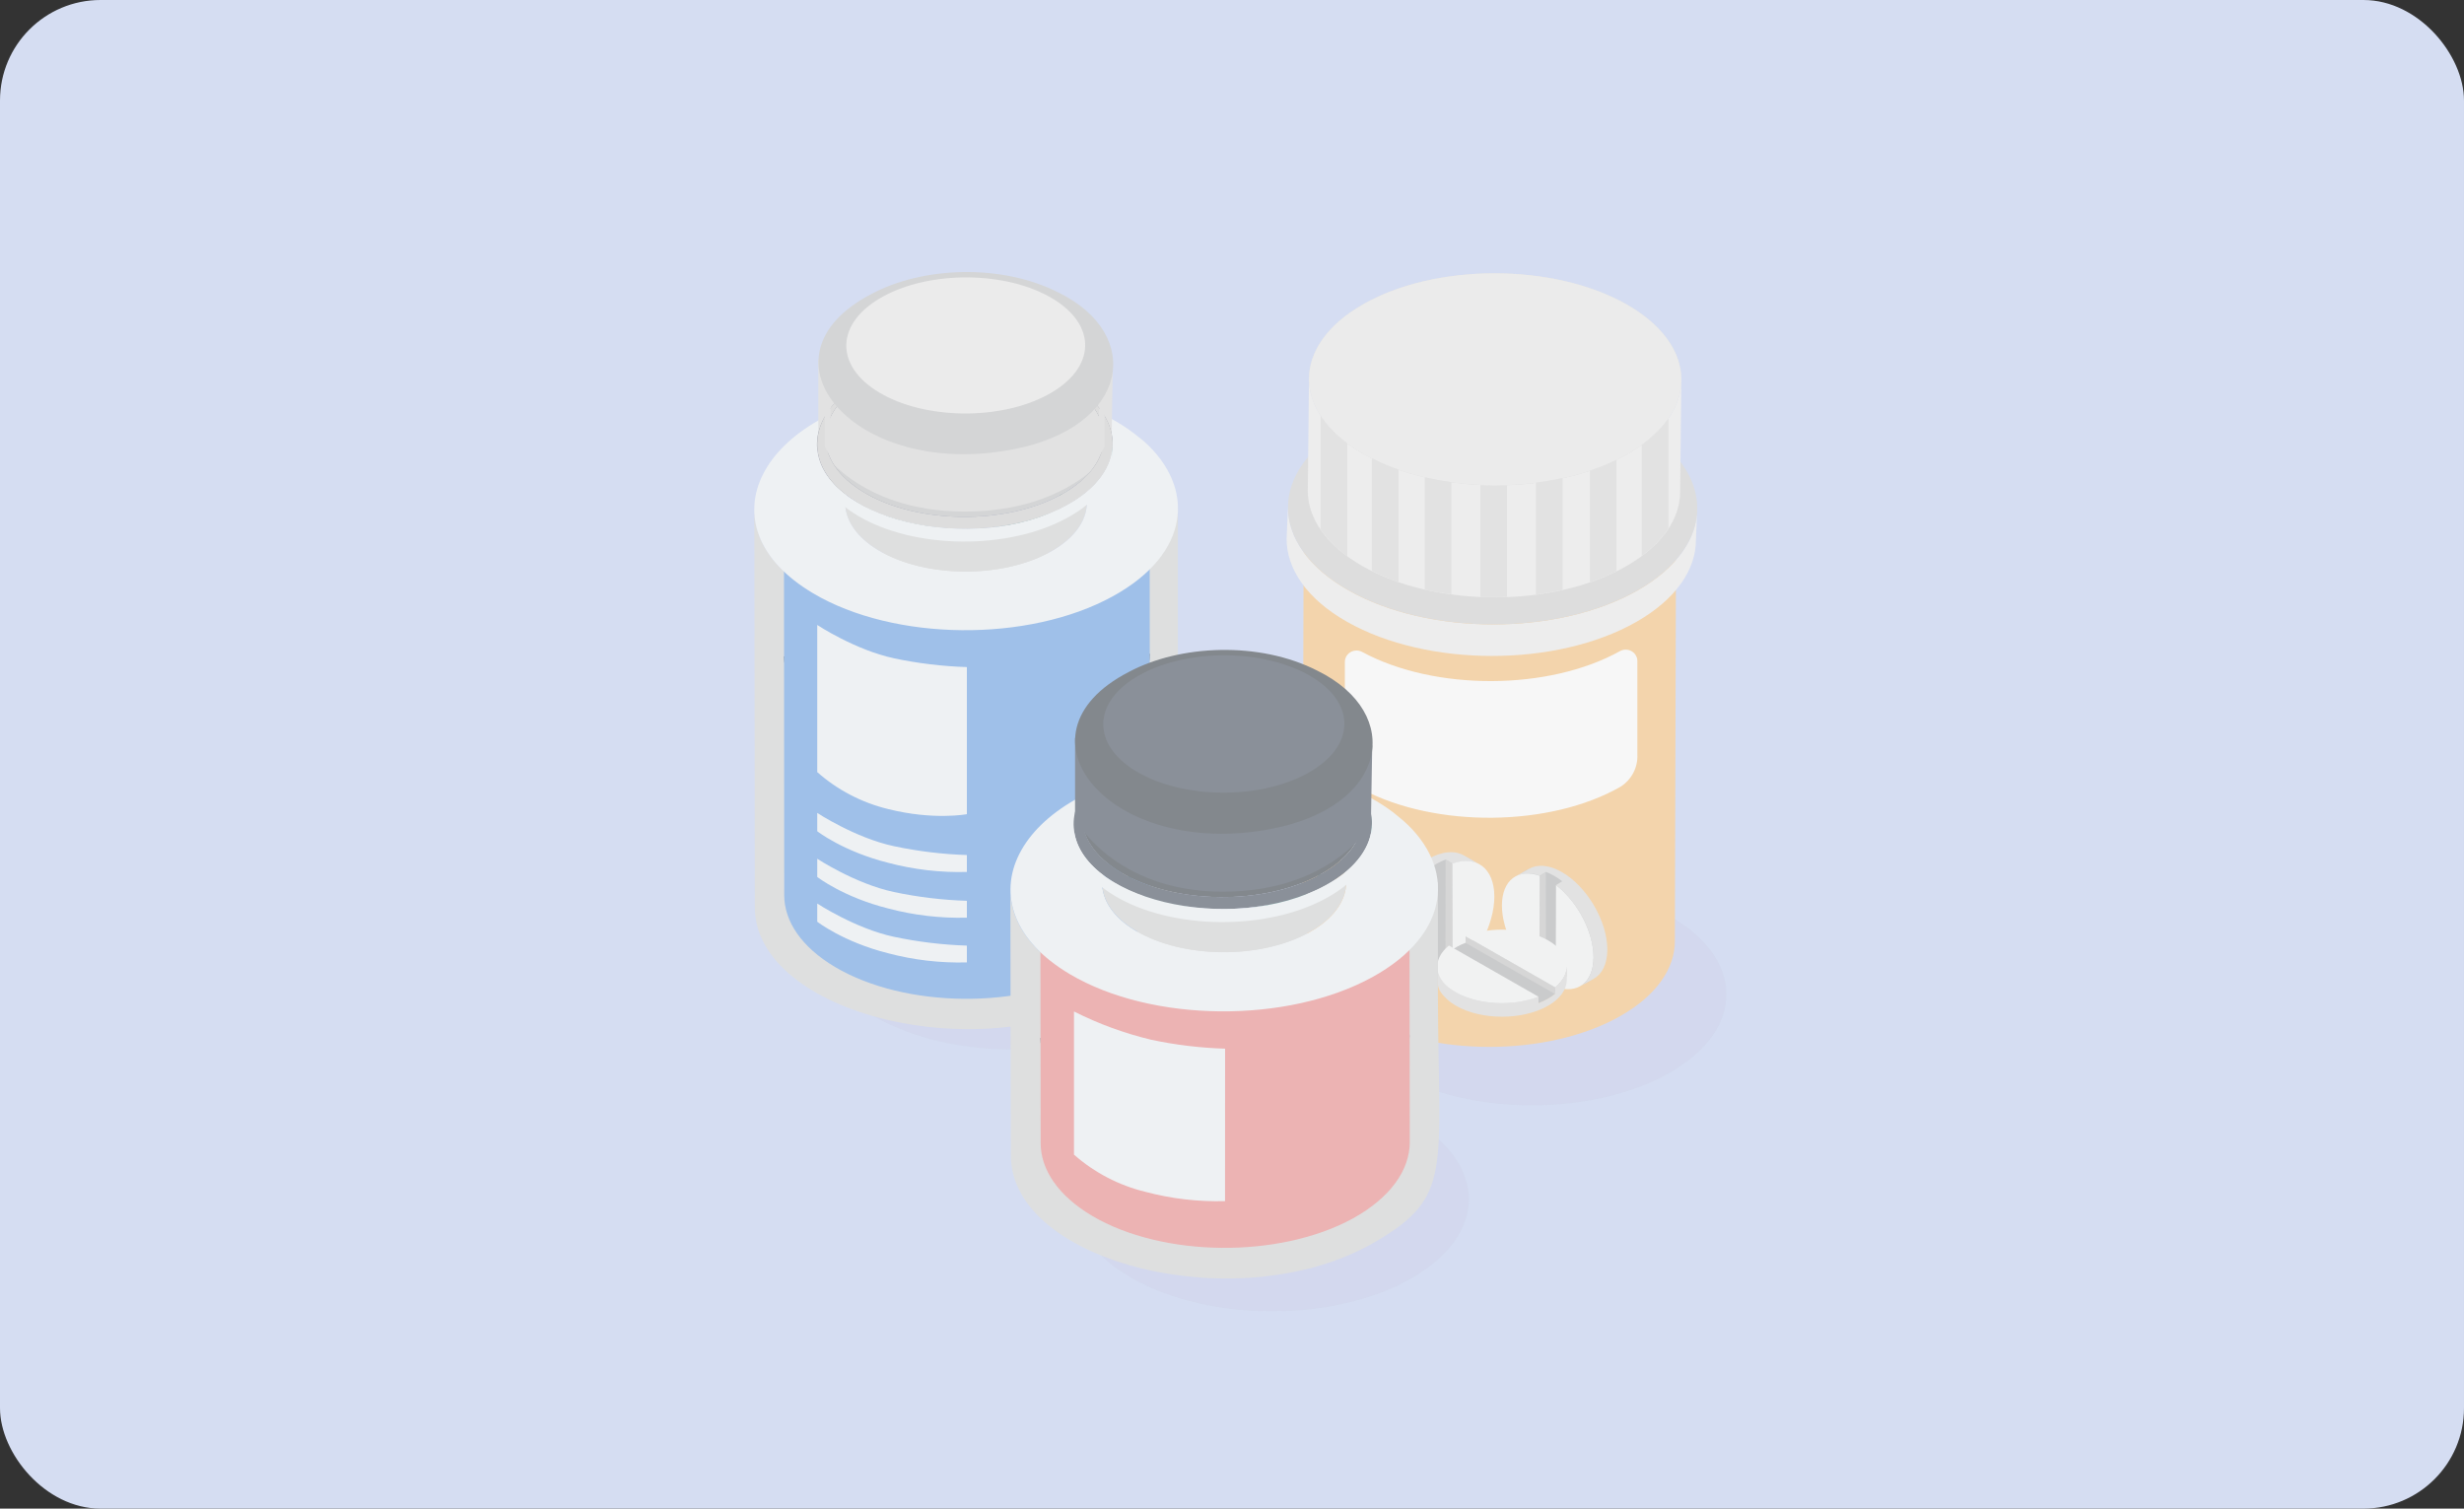<svg width="147" height="90" viewBox="0 0 147 90" fill="none" xmlns="http://www.w3.org/2000/svg">
<rect x="0" y="0" width="147" height="90" fill="#333333" stroke="none"/>
<rect width="147" height="90" rx="6" fill="#D5DDF2"/>
<g clip-path="url(#clip0)">
<g opacity="0.2">
<path opacity="0.2" d="M99.565 54.615C104.126 57.205 104.147 61.404 99.613 63.997C95.08 66.589 87.708 66.587 83.147 63.997C78.586 61.406 78.562 57.205 83.094 54.615C87.625 52.025 94.999 52.025 99.565 54.615Z" fill="#8D717A"/>
</g>
<path d="M96.713 26.332C92.362 23.86 85.327 23.86 81.004 26.332C78.85 27.562 77.779 29.173 77.779 30.786V30.806L77.705 56.094C77.705 57.725 78.794 59.358 80.986 60.6C85.338 63.072 92.369 63.074 96.692 60.6C98.839 59.374 99.917 57.766 99.921 56.157L99.993 30.84C100 30.954 99.05 27.658 96.713 26.332Z" fill="#F3D4AC"/>
<path d="M101.258 30.33L101.177 32.214C101.177 33.982 99.991 35.747 97.63 37.096C92.877 39.814 85.148 39.809 80.365 37.096C77.956 35.729 76.755 33.934 76.758 32.143L76.839 30.259C76.839 32.052 78.037 33.847 80.446 35.214C85.227 37.93 92.955 37.932 97.709 35.214C100.07 33.863 101.251 32.098 101.258 30.33Z" fill="#EDEDED"/>
<path d="M97.653 25.377C102.437 28.093 102.463 32.499 97.709 35.214C92.955 37.93 85.227 37.928 80.446 35.214C75.665 32.501 75.632 28.095 80.383 25.38C85.135 22.664 92.87 22.662 97.653 25.377Z" fill="#DDDDDD"/>
<path d="M97.03 18.153C101.381 20.623 101.404 24.63 97.081 27.102C92.758 29.574 85.73 29.569 81.375 27.102C77.02 24.635 76.996 20.625 81.319 18.155C85.642 15.686 92.677 15.691 97.03 18.153Z" fill="#E0E0E0"/>
<path d="M100.308 22.659L100.236 29.341C100.236 30.95 99.157 32.556 97.007 33.784C92.684 36.255 85.656 36.253 81.303 33.784C79.112 32.54 78.018 30.909 78.023 29.277L78.094 22.596C78.094 24.225 79.183 25.858 81.375 27.102C85.725 29.571 92.758 29.574 97.081 27.102C99.229 25.874 100.304 24.268 100.308 22.659Z" fill="#EDEDED"/>
<path d="M88.315 35.613C88.845 35.636 89.376 35.636 89.907 35.613V28.933C89.376 28.952 88.844 28.952 88.315 28.933V35.613Z" fill="#E2E2E2"/>
<path d="M97.03 18.153C101.381 20.623 101.404 24.63 97.081 27.102C92.758 29.574 85.73 29.569 81.375 27.102C77.02 24.635 76.996 20.625 81.319 18.155C85.642 15.686 92.677 15.691 97.03 18.153Z" fill="#EBEBEB"/>
<path d="M99.148 25.455C99.073 25.537 98.999 25.621 98.916 25.703C98.832 25.785 98.772 25.844 98.698 25.913C98.482 26.116 98.254 26.306 98.015 26.482L97.945 26.539V33.164C98.571 32.714 99.11 32.158 99.537 31.521V24.958C99.484 25.033 99.423 25.108 99.365 25.186C99.307 25.263 99.224 25.368 99.148 25.455Z" fill="#E2E2E2"/>
<path d="M95.65 27.783C95.385 27.89 95.119 27.988 94.846 28.079V34.736C95.391 34.552 95.924 34.332 96.439 34.078V27.432C96.196 27.551 95.944 27.66 95.687 27.765L95.65 27.783Z" fill="#E2E2E2"/>
<path d="M91.63 28.801V35.474C92.17 35.403 92.703 35.315 93.222 35.196V28.53H93.185C92.689 28.637 92.182 28.724 91.667 28.788L91.63 28.801Z" fill="#E2E2E2"/>
<path d="M84.998 35.176C85.519 35.294 86.052 35.383 86.592 35.456V28.765C86.332 28.729 86.078 28.687 85.825 28.642L85.563 28.59C85.376 28.553 85.186 28.517 84.998 28.473V35.176Z" fill="#E2E2E2"/>
<path d="M82.607 27.694C82.343 27.582 82.088 27.466 81.841 27.337V34.057C82.355 34.314 82.887 34.536 83.432 34.722V28.015C83.161 27.92 82.894 27.815 82.635 27.706L82.607 27.694Z" fill="#E2E2E2"/>
<path d="M78.787 31.59C79.222 32.206 79.76 32.746 80.379 33.184V26.446C79.904 26.097 79.477 25.691 79.107 25.236L79.093 25.218C78.982 25.076 78.88 24.935 78.787 24.792V31.59Z" fill="#E2E2E2"/>
<path d="M92.891 52.166C91.382 51.307 90.155 51.995 90.148 53.702C90.141 55.408 91.209 57.59 92.717 58.447C94.225 59.304 95.61 58.511 95.615 56.807C95.619 55.103 94.401 53.023 92.891 52.166Z" fill="#CACBCC"/>
<path d="M92.83 52.799L92.814 58.877C94.091 59.333 95.063 58.632 95.07 57.114C95.077 55.597 94.109 53.786 92.83 52.799Z" fill="#F1F2F2"/>
<path d="M90.4 52.289C90.624 52.175 90.872 52.111 91.124 52.104C91.376 52.097 91.627 52.146 91.857 52.248L92.23 52.02C92.399 52.083 92.563 52.159 92.719 52.248C92.888 52.345 93.048 52.454 93.201 52.574L92.83 52.802C94.109 53.788 95.073 55.599 95.07 57.117C95.07 57.964 94.762 58.559 94.271 58.839L95.094 58.383C95.585 58.101 95.89 57.506 95.893 56.659C95.893 54.952 94.677 52.875 93.166 52.018C92.409 51.587 91.721 51.547 91.223 51.831L90.4 52.289Z" fill="#E2E2E2"/>
<path d="M91.841 58.326L92.23 58.094L92.221 52.025L91.86 52.248L91.841 58.326Z" fill="#D6D6D6"/>
<path d="M91.857 52.248C90.581 51.792 89.608 52.492 89.603 54.011C89.599 55.531 90.565 57.34 91.841 58.326L91.857 52.248Z" fill="#F1F2F2"/>
<path d="M85.498 51.426C87.175 50.471 88.54 51.237 88.545 53.132C88.549 55.028 87.368 57.461 85.691 58.404C84.013 59.347 82.478 58.474 82.473 56.581C82.468 54.688 83.821 52.369 85.498 51.426Z" fill="#CACBCC"/>
<path d="M85.566 52.141L85.584 58.894C84.164 59.411 83.084 58.622 83.08 56.934C83.075 55.246 84.145 53.223 85.566 52.141Z" fill="#F1F2F2"/>
<path d="M87.352 51.041C86.8 50.726 86.036 50.77 85.193 51.25C83.515 52.2 82.16 54.508 82.165 56.406C82.165 57.347 82.505 58.001 83.05 58.319L83.976 58.837C83.432 58.527 83.094 57.864 83.091 56.923C83.091 55.237 84.157 53.223 85.577 52.139L85.165 51.893C85.335 51.76 85.514 51.639 85.702 51.533C85.876 51.432 86.058 51.347 86.247 51.278L86.659 51.526C87.284 51.298 87.847 51.323 88.281 51.569L87.352 51.041Z" fill="#E2E2E2"/>
<path d="M86.666 58.269L86.235 58.012L86.244 51.269L86.647 51.517L86.666 58.269Z" fill="#D6D6D6"/>
<path d="M86.647 51.517C88.065 51 89.147 51.788 89.151 53.476C89.156 55.164 88.084 57.176 86.666 58.26L86.647 51.517Z" fill="#F1F2F2"/>
<path d="M86.895 56.497C85.385 57.353 85.378 58.743 86.877 59.6C88.376 60.456 90.815 60.459 92.328 59.6C93.84 58.741 93.845 57.353 92.344 56.497C90.843 55.64 88.417 55.64 86.895 56.497Z" fill="#CACBCC"/>
<path d="M87.435 55.848L87.437 56.251L92.782 59.306L92.779 58.9L87.435 55.848Z" fill="#D6D6D6"/>
<path d="M93.477 58.044C93.477 57.693 93.477 57.987 93.477 57.638C93.464 57.886 93.395 58.129 93.275 58.347C93.155 58.565 92.986 58.755 92.782 58.9V59.306C92.986 59.16 93.154 58.971 93.275 58.752C93.395 58.534 93.464 58.292 93.477 58.044V58.044Z" fill="#E2E2E2"/>
<path d="M87.435 55.848L92.779 58.9C93.826 58.044 93.687 56.85 92.353 56.098C91.019 55.346 88.941 55.251 87.435 55.848Z" fill="#F1F2F2"/>
<path d="M86.867 59.203C88.202 59.967 90.28 60.048 91.785 59.454V59.848C91.971 59.775 92.151 59.69 92.325 59.593C92.489 59.503 92.644 59.4 92.789 59.283V58.894C92.993 58.748 93.162 58.559 93.282 58.34C93.402 58.122 93.471 57.88 93.484 57.631V58.037C93.484 58.092 93.472 58.449 93.472 58.449C93.472 59.014 93.094 59.588 92.335 60.012C90.826 60.869 88.385 60.869 86.886 60.012C86.672 59.892 86.473 59.747 86.295 59.579C85.867 59.162 85.767 58.93 85.767 58.472C85.767 58.381 85.767 57.834 85.767 57.486C85.79 57.84 85.903 58.182 86.095 58.482C86.287 58.782 86.553 59.03 86.867 59.203V59.203Z" fill="#E2E2E2"/>
<path d="M86.441 56.408C85.392 57.262 85.531 58.458 86.867 59.21C88.204 59.962 90.28 60.055 91.785 59.461L86.441 56.408Z" fill="#F1F2F2"/>
<path d="M97.683 39.415C97.68 39.299 97.645 39.186 97.585 39.086C97.523 38.986 97.438 38.904 97.335 38.846C97.233 38.788 97.117 38.757 96.999 38.755C96.88 38.754 96.764 38.782 96.66 38.837C92.397 41.213 85.589 41.229 81.261 38.891C81.155 38.834 81.036 38.805 80.915 38.808C80.794 38.81 80.675 38.843 80.572 38.904C80.468 38.965 80.382 39.052 80.322 39.155C80.263 39.259 80.232 39.376 80.233 39.495V45.22C80.22 45.598 80.311 45.972 80.497 46.303C80.683 46.634 80.957 46.909 81.289 47.099C85.656 49.4 92.46 49.346 96.683 46.933C97.004 46.728 97.266 46.443 97.441 46.108C97.617 45.773 97.7 45.398 97.683 45.022V39.415Z" fill="#F7F7F7"/>
<g opacity="0.2">
<path opacity="0.2" d="M73.056 50.107C77.617 52.697 77.641 56.898 73.107 59.488C68.573 62.078 61.202 62.078 56.639 59.488C52.075 56.898 52.056 52.697 56.585 50.109C61.114 47.521 68.495 47.516 73.056 50.107Z" fill="#8D717A"/>
</g>
<g opacity="0.2">
<path opacity="0.2" d="M68.654 51.264C73.225 53.859 73.248 58.069 68.703 60.666C64.158 63.263 56.773 63.263 52.2 60.666C47.627 58.069 47.604 53.861 52.144 51.264C56.685 48.667 64.077 48.667 68.654 51.264Z" fill="#8D717A"/>
</g>
<path d="M70.269 44.694C70.269 45.623 70.269 32.62 70.269 30.052C70.269 29.223 68.184 34.41 67.336 34.993C67.158 34.873 66.975 34.766 66.78 34.64C61.589 31.567 52.816 31.731 47.965 35.046C45.994 33.713 45.007 32.084 45.002 30.435C45.002 30.628 45.026 53.97 45.032 54.166C45.032 54.155 45.032 54.144 45.032 54.13C45.044 60.509 58.666 63.889 66.593 59.219C71.163 56.552 70.299 55.007 70.269 44.694Z" fill="#DEDFDF"/>
<path d="M46.775 39.156C46.775 40.607 47.787 42.151 49.812 43.35C53.981 45.819 60.887 45.885 65.235 43.502C67.473 42.277 68.597 40.639 68.592 39.001L46.775 39.156Z" fill="#69757B"/>
<path d="M46.786 53.405L46.772 34.116C46.772 34.207 46.717 33.506 46.858 33.586C48.968 34.782 66.085 34.132 68.423 32.973C68.601 32.886 68.592 34.162 68.59 34.055L68.604 53.342C68.604 54.98 67.485 56.618 65.247 57.843C60.901 60.226 53.995 60.158 49.823 57.691C47.801 56.492 46.791 54.957 46.786 53.405Z" fill="#9FC0E9"/>
<path d="M67.635 25.84C64.295 23.311 58.892 22.568 54.852 23.172C45.167 24.489 41.782 31.412 48.517 35.399C53.349 38.258 61.346 38.338 66.382 35.577C71.045 33.018 71.337 29.077 68.235 26.316L67.635 25.84ZM62.627 32.943C59.752 34.52 55.186 34.474 52.434 32.843C49.682 31.212 49.772 28.608 52.647 27.031C55.522 25.455 60.088 25.5 62.84 27.134C65.592 28.767 65.502 31.367 62.627 32.943Z" fill="#EEF1F3"/>
<path d="M66.366 26.539C66.343 25.997 66.273 24.352 63.818 22.874C63.853 22.9 63.882 22.934 63.901 22.974C63.919 23.014 63.927 23.058 63.924 23.101C65.546 24.063 66.354 25.3 66.356 26.537L66.366 26.539Z" fill="#436663"/>
<path d="M66.368 27.309C66.368 26.398 66.6 24.685 63.933 23.099V23.874C65.555 24.835 66.361 26.072 66.366 27.309H66.368Z" fill="#85CCC6"/>
<path d="M63.827 22.874C57.957 19.645 49.019 21.869 48.88 26.589C48.88 22.151 58.445 19.857 63.938 23.104C63.941 23.06 63.933 23.016 63.914 22.976C63.896 22.936 63.867 22.902 63.831 22.876L63.827 22.874Z" fill="#436663"/>
<path d="M63.936 23.878V23.104C58.457 19.862 48.878 22.142 48.878 26.589V27.364C48.866 22.899 58.473 20.648 63.936 23.878Z" fill="#85CCC6"/>
<path d="M50.425 30.009C51.197 30.009 51.815 29.503 51.815 28.886C51.815 31.772 57.952 33.287 61.661 31.253C62.854 30.599 63.454 29.724 63.452 28.852C63.452 29.469 64.079 29.968 64.841 29.968C64.841 31.05 64.102 32.132 62.622 32.943C59.747 34.52 55.181 34.474 52.429 32.843C51.093 32.05 50.425 31.02 50.421 30.009H50.425Z" fill="#DEDFDF"/>
<path d="M51.815 28.886C51.873 30.253 54.292 31.36 56.513 31.551C60.433 31.89 63.407 30.312 63.452 28.852C63.452 29.724 62.854 30.599 61.661 31.253C57.954 33.285 51.825 31.772 51.815 28.886Z" fill="#6AA29D"/>
<path d="M63.542 22.817C66.72 24.698 66.611 27.696 63.296 29.514C59.981 31.332 54.725 31.278 51.542 29.396C48.359 27.514 48.473 24.516 51.774 22.7C55.075 20.885 60.361 20.93 63.542 22.817Z" fill="#D4D5D6"/>
<path d="M66.308 26.806C66.308 26.806 63.991 30.519 57.558 30.519C51.125 30.519 48.82 26.63 48.82 26.63V21.436L66.387 21.892L66.308 26.806Z" fill="#E2E2E2"/>
<path d="M57.73 21.29C59.351 21.306 61.709 21.582 63.806 22.805C63.764 22.785 63.718 22.776 63.671 22.779C63.624 22.783 63.58 22.799 63.542 22.825C60.368 20.948 55.114 20.896 51.808 22.709C48.503 24.523 48.392 27.516 51.577 29.393C54.762 31.271 60.002 31.323 63.308 29.51C66.614 27.696 66.725 24.705 63.553 22.825C63.591 22.799 63.636 22.783 63.683 22.779C63.729 22.776 63.776 22.785 63.818 22.805C63.938 22.882 64.105 22.976 64.223 23.06C67.501 25.443 66.831 28.398 63.667 30.134C60.155 32.061 54.577 32.006 51.206 30.011C45.806 26.821 49.851 21.21 57.73 21.29Z" fill="#9B9FAB"/>
<path d="M51.558 22.68C55.135 20.766 60.401 20.821 63.806 22.805C63.764 22.785 63.718 22.776 63.671 22.779C63.624 22.783 63.58 22.799 63.542 22.826C60.368 20.949 55.114 20.896 51.808 22.71C48.503 24.523 48.391 27.517 51.577 29.394C54.762 31.271 60.002 31.323 63.308 29.51C66.614 27.697 66.725 24.705 63.553 22.826C63.591 22.799 63.636 22.783 63.683 22.779C63.729 22.776 63.776 22.785 63.818 22.805C67.485 25.127 67.031 28.289 63.667 30.134C60.155 32.061 54.577 32.007 51.206 30.011C47.539 27.84 48.252 24.455 51.57 22.68H51.558Z" fill="#DDDDDD"/>
<path d="M48.737 27.323V26.541C48.751 30.92 58.038 33.21 63.655 30.127C65.465 29.136 66.373 27.815 66.368 26.482C66.368 27.382 66.646 29.262 63.658 30.899C60.146 32.825 54.565 32.77 51.194 30.776C49.559 29.808 48.744 28.56 48.739 27.314L48.737 27.323Z" fill="#EEF1F3"/>
<path d="M63.167 17.461C59.703 15.693 55.015 15.928 52.017 17.524C44.741 21.272 50.928 28.644 60.44 26.808C67.323 25.487 68.291 19.987 63.167 17.461Z" fill="#D4D5D6"/>
<path d="M62.757 17.789C65.481 19.399 65.388 21.969 62.548 23.527C59.708 25.086 55.198 25.04 52.473 23.427C49.749 21.814 49.842 19.244 52.682 17.689C55.522 16.133 60.032 16.176 62.757 17.789Z" fill="#EBEBEB"/>
<path d="M65.469 52.216C65.469 52.216 65.456 52.209 65.469 52.216V52.216Z" fill="#14A797"/>
<path d="M57.683 48.571C57.683 48.571 55.719 48.949 52.985 48.266C51.412 47.884 49.959 47.127 48.755 46.061V37.285C48.755 37.285 51.021 38.777 53.326 39.27C54.759 39.574 56.218 39.75 57.683 39.796V48.571Z" fill="#EEF1F3"/>
<path d="M57.683 52.018C56.099 52.061 54.516 51.877 52.985 51.471C50.312 50.801 48.755 49.59 48.755 49.59V48.496C48.755 48.496 51.021 49.988 53.326 50.48C54.759 50.785 56.218 50.961 57.683 51.009V52.018Z" fill="#EEF1F3"/>
<path d="M57.683 54.745C56.098 54.788 54.516 54.602 52.985 54.196C50.312 53.526 48.755 52.316 48.755 52.316V51.23C48.755 51.23 51.021 52.722 53.326 53.214C54.759 53.518 56.218 53.694 57.683 53.74V54.745Z" fill="#EEF1F3"/>
<path d="M57.683 57.415C56.099 57.458 54.516 57.273 52.985 56.868C50.312 56.198 48.755 54.986 48.755 54.986V53.902C48.755 53.902 51.021 55.392 53.326 55.886C54.759 56.189 56.218 56.365 57.683 56.413V57.415Z" fill="#EEF1F3"/>
<path d="M49.202 23.705V26.642C49.297 26.842 49.411 27.034 49.543 27.213V24.275C49.411 24.096 49.297 23.905 49.202 23.705V23.705Z" fill="#E2E2E2"/>
<path d="M50.333 25.111V28.049C50.442 28.141 50.556 28.232 50.673 28.323V25.384C50.556 25.301 50.442 25.209 50.333 25.111Z" fill="#E2E2E2"/>
<path d="M51.486 25.915V28.852C51.595 28.915 51.718 28.977 51.827 29.038V26.099C51.71 26.039 51.596 25.977 51.486 25.915Z" fill="#E2E2E2"/>
<path d="M52.828 26.553V29.492C52.939 29.535 53.059 29.578 53.168 29.619V26.68C53.052 26.639 52.939 26.596 52.828 26.553Z" fill="#E2E2E2"/>
<path d="M54.53 27.081V30.02L54.871 30.093V27.154C54.755 27.127 54.642 27.104 54.53 27.081Z" fill="#E2E2E2"/>
<path d="M56.49 27.375V30.314L56.831 30.337V27.398C56.717 27.393 56.604 27.384 56.49 27.375Z" fill="#E2E2E2"/>
<path d="M58.475 27.387V30.325C58.588 30.325 58.702 30.316 58.816 30.298V27.359L58.475 27.387Z" fill="#E2E2E2"/>
<path d="M60.352 27.127V30.063C60.465 30.041 60.584 30.013 60.693 29.986V27.049L60.352 27.127Z" fill="#E2E2E2"/>
<path d="M62.027 26.648V29.587C62.143 29.546 62.256 29.503 62.367 29.457V26.519C62.256 26.562 62.143 26.605 62.027 26.648Z" fill="#E2E2E2"/>
<path d="M63.465 26L63.391 26.039V28.971C63.507 28.91 63.623 28.843 63.732 28.78V25.893L63.465 26Z" fill="#E2E2E2"/>
<path d="M64.556 25.395V28.22C64.675 28.127 64.788 28.034 64.897 27.936V25.106C64.788 25.206 64.672 25.302 64.556 25.395Z" fill="#E2E2E2"/>
<path d="M65.902 23.915L65.828 24.001C65.75 24.148 65.661 24.29 65.562 24.425V27.211C65.695 27.032 65.809 26.84 65.902 26.637V23.915Z" fill="#E2E2E2"/>
<path d="M63.38 26.033L63.454 25.995L63.38 26.033Z" fill="#79818B"/>
<g opacity="0.2">
<path opacity="0.2" d="M84.155 66.774C88.769 69.394 88.788 73.642 84.206 76.264C79.624 78.887 72.159 78.884 67.549 76.264C62.94 73.644 62.916 69.396 67.494 66.776C72.072 64.156 79.538 64.154 84.155 66.774Z" fill="#8D717A"/>
</g>
<path d="M85.785 59.413C85.785 60.352 85.785 55.312 85.785 52.722C85.785 51.886 83.687 57.121 82.825 57.709C82.644 57.588 82.461 57.481 82.264 57.353C77.024 54.253 68.17 54.419 63.269 57.764C61.276 56.419 60.282 54.766 60.278 53.109C60.278 53.305 60.301 68.776 60.308 68.972C60.308 68.961 60.308 68.949 60.308 68.938C60.308 75.38 74.068 78.786 82.067 74.073C86.689 71.38 85.816 69.822 85.785 59.413Z" fill="#DEDFDF"/>
<path d="M62.073 61.919C62.073 63.386 63.095 64.944 65.138 66.152C69.347 68.644 76.318 68.712 80.703 66.307C82.962 65.07 84.097 63.416 84.092 61.764L62.073 61.919Z" fill="#69757B"/>
<path d="M62.085 68.204L62.071 56.813C62.071 56.907 62.015 56.196 62.159 56.278C64.288 57.486 81.562 56.83 83.923 55.661C84.102 55.572 84.092 56.859 84.09 56.752L84.106 68.129C84.106 69.783 82.976 71.435 80.717 72.686C76.329 75.089 69.366 75.02 65.15 72.531C63.109 71.321 62.089 69.763 62.085 68.202V68.204Z" fill="#ECB3B3"/>
<path d="M83.128 48.471C79.755 45.919 74.305 45.17 70.225 45.78C60.452 47.109 57.037 54.096 63.831 58.119C68.708 61.005 76.781 61.081 81.864 58.297C86.569 55.715 86.863 51.738 83.717 48.956L83.128 48.471ZM78.074 55.643C75.171 57.237 70.563 57.187 67.779 55.54C64.994 53.893 65.092 51.266 67.992 49.674C70.892 48.081 75.502 48.129 78.287 49.776C81.071 51.423 80.974 54.05 78.074 55.643V55.643Z" fill="#EEF1F3"/>
<path d="M81.845 49.179C81.822 48.635 81.75 46.974 79.283 45.482C79.319 45.508 79.348 45.542 79.366 45.582C79.385 45.622 79.393 45.666 79.389 45.71C81.027 46.678 81.843 47.926 81.845 49.175V49.179Z" fill="#436663"/>
<path d="M81.847 49.959C81.847 49.047 82.091 47.311 79.389 45.712V46.493C81.027 47.462 81.843 48.71 81.845 49.959H81.847Z" fill="#85CCC6"/>
<path d="M79.283 45.48C73.359 42.22 64.339 44.464 64.2 49.227C64.188 44.748 73.853 42.434 79.389 45.712C79.393 45.668 79.385 45.624 79.366 45.585C79.348 45.545 79.319 45.51 79.283 45.484V45.48Z" fill="#436663"/>
<path d="M79.383 46.493V45.712C73.853 42.438 64.179 44.742 64.193 49.227V50.009C64.179 45.505 73.876 43.233 79.383 46.493Z" fill="#85CCC6"/>
<path d="M65.752 52.679C66.53 52.679 67.16 52.168 67.158 51.54C67.158 54.453 73.353 55.98 77.094 53.927C78.298 53.266 78.903 52.385 78.901 51.505C78.901 52.127 79.535 52.645 80.314 52.631C80.314 53.724 79.566 54.816 78.074 55.636C75.171 57.23 70.563 57.18 67.779 55.533C66.428 54.731 65.757 53.711 65.752 52.672V52.679Z" fill="#DEDFDF"/>
<path d="M67.158 51.546C67.218 52.913 69.658 54.052 71.898 54.237C75.857 54.579 78.847 52.984 78.901 51.503C78.901 52.383 78.298 53.264 77.094 53.925C73.353 55.975 67.167 54.451 67.158 51.537V51.546Z" fill="#6AA29D"/>
<path d="M78.996 45.42C82.202 47.321 82.093 50.346 78.748 52.18C75.403 54.014 70.093 53.961 66.885 52.061C63.676 50.161 63.785 47.136 67.13 45.304C70.475 43.473 75.785 43.523 78.996 45.42Z" fill="#83888D"/>
<path d="M81.787 49.179C81.787 49.179 79.457 53.196 72.956 53.196C66.456 53.196 64.137 48.867 64.137 48.867V44.031L81.866 44.486L81.787 49.179Z" fill="#8A9099"/>
<path d="M73.128 43.88C74.749 43.896 77.142 44.176 79.26 45.409C79.218 45.389 79.171 45.38 79.124 45.384C79.077 45.387 79.032 45.403 78.993 45.429C75.79 43.536 70.487 43.481 67.151 45.313C63.815 47.145 63.702 50.163 66.906 52.059C70.109 53.954 75.41 54.007 78.748 52.177C82.086 50.348 82.195 47.327 78.993 45.429C79.032 45.403 79.077 45.387 79.124 45.384C79.171 45.38 79.218 45.389 79.26 45.409C79.383 45.486 79.552 45.582 79.668 45.666C82.978 48.072 82.302 51.054 79.107 52.806C75.563 54.752 69.933 54.694 66.53 52.683C61.096 49.464 65.177 43.8 73.128 43.88Z" fill="#8A9099"/>
<path d="M64.054 49.968V49.179C64.068 53.599 73.441 55.909 79.112 52.799C80.935 51.799 81.852 50.464 81.847 49.129C81.847 50.041 82.128 51.934 79.114 53.588C75.567 55.531 69.936 55.476 66.535 53.462C64.883 52.485 64.061 51.227 64.056 49.968H64.054Z" fill="#EEF1F3"/>
<path d="M78.606 40.017C75.113 38.231 70.38 38.468 67.355 40.081C60.011 43.862 66.257 51.303 75.854 49.448C82.811 48.104 83.784 42.573 78.606 40.017Z" fill="#83888D"/>
<path d="M78.203 40.345C80.953 41.974 80.858 44.566 77.993 46.138C75.127 47.71 70.58 47.664 67.825 46.038C65.071 44.411 65.168 41.816 68.036 40.245C70.904 38.673 75.444 38.718 78.203 40.345Z" fill="#8A9099"/>
<path d="M80.939 75.093C80.939 75.093 80.926 75.085 80.939 75.093V75.093Z" fill="#14A797"/>
<path d="M73.084 71.656C71.484 71.7 69.887 71.514 68.342 71.104C66.755 70.719 65.288 69.955 64.072 68.881V60.342C65.538 61.081 67.087 61.648 68.687 62.031C70.135 62.338 71.608 62.516 73.088 62.561L73.084 71.656Z" fill="#EEF1F3"/>
</g>
<defs>
<clipPath id="clip0">
<rect width="58" height="62" fill="white" transform="translate(45 16.228)"/>
</clipPath>
</defs>
</svg>
